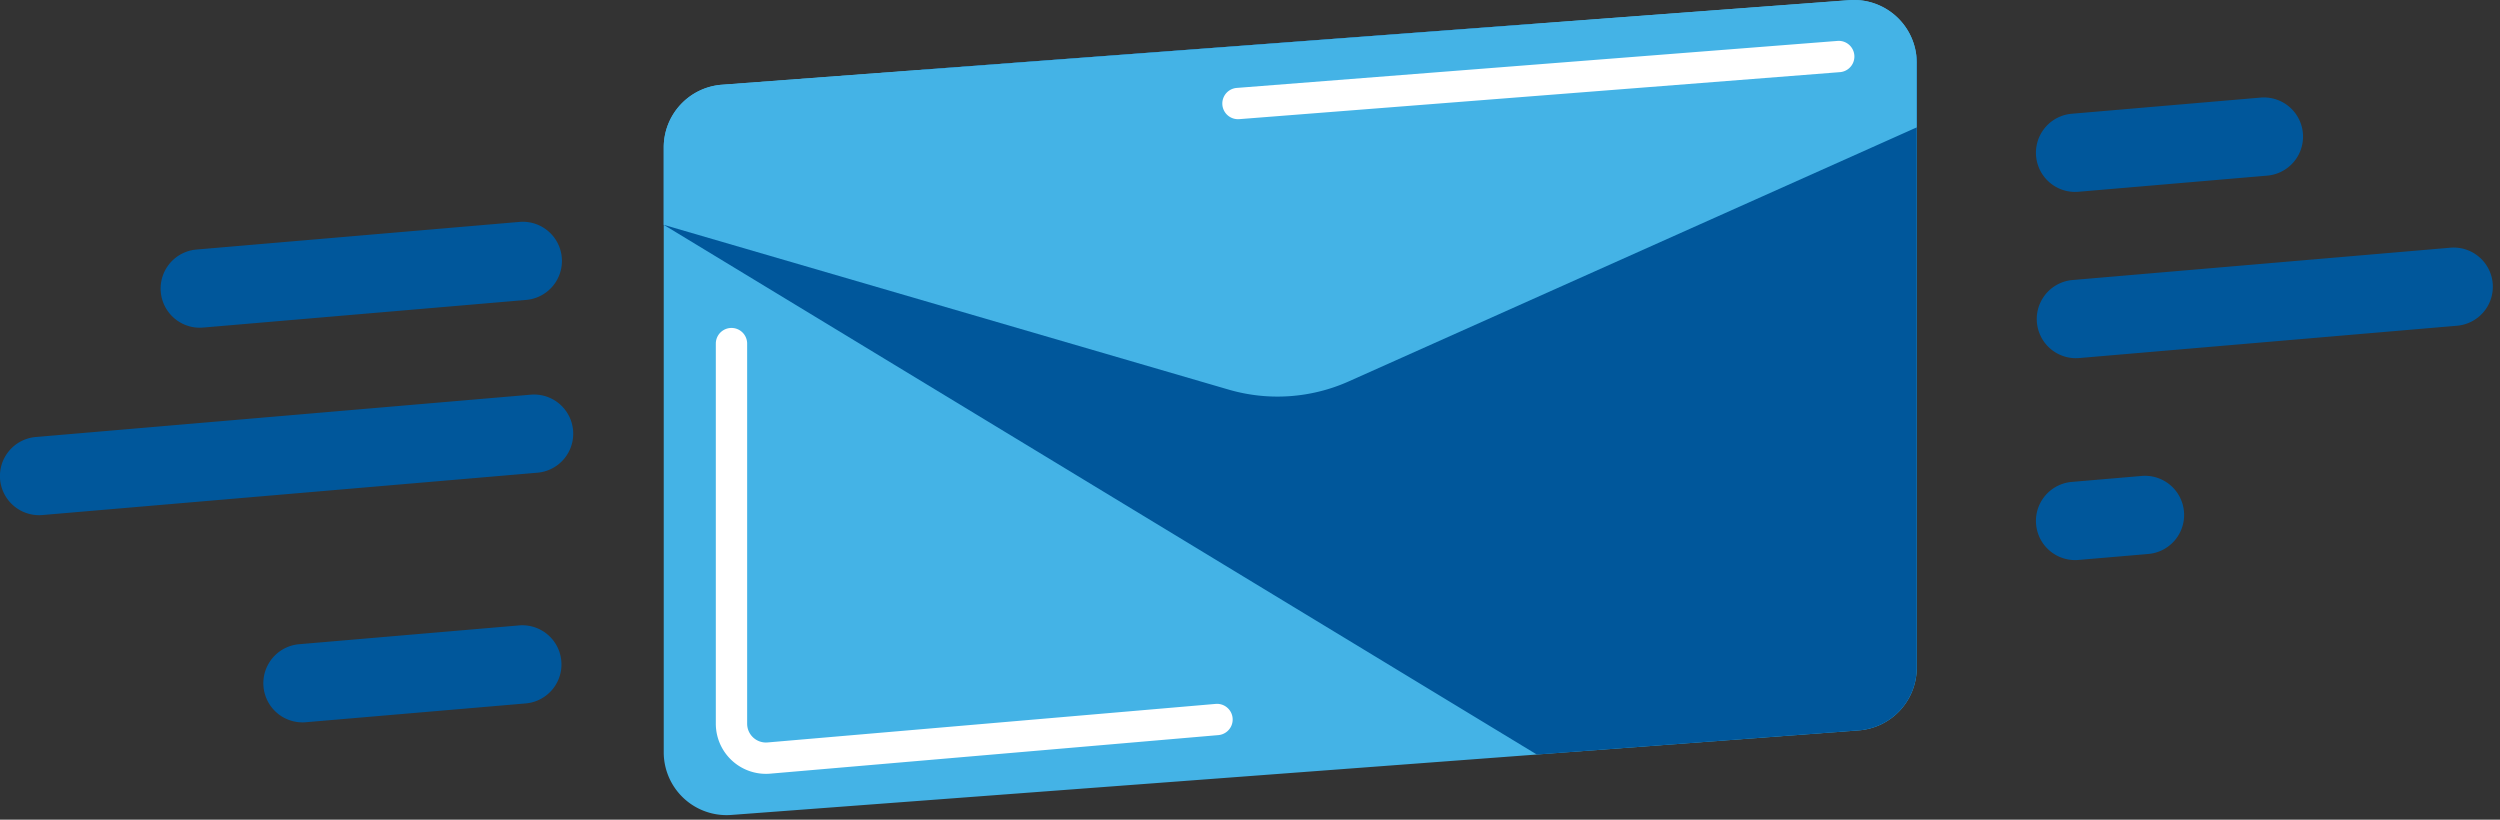 <svg viewBox="0 0 183 60" xmlns="http://www.w3.org/2000/svg"><rect x="0" y="0" width="183" height="60" fill="#333333" stroke="none"/><g fill="none"><path d="M53.53 59.654l82.52-6.19a4.6 4.6 0 0 0 4.256-4.587V4.601A4.6 4.6 0 0 0 135.36.013l-82.519 6.19a4.6 4.6 0 0 0-4.256 4.587v44.276a4.6 4.6 0 0 0 4.944 4.588z" fill="#44B3E6"/><path d="M136.05 53.465a4.6 4.6 0 0 0 4.256-4.588V4.601a4.63 4.63 0 0 0-.044-.602c-6.53-.786-16.727-1.818-28.043-2.25L67.535 5.1c-8.592 2.288-15.476 5.884-18.95 11.358l63.91 38.773 23.554-1.766z" fill="#00579B"/><path d="M135.361.013l-82.519 6.19a4.6 4.6 0 0 0-4.256 4.587v5.668L89.94 28.52c2.908.848 6.023.634 8.788-.602l41.577-18.594V4.6A4.6 4.6 0 0 0 135.36.013z" fill="#44B3E6"/><path d="M56.07 56.645a3.67 3.67 0 0 1-3.672-3.671V25.152a1.146 1.146 0 0 1 2.293 0v27.822a1.378 1.378 0 0 0 1.496 1.373l32.8-2.821a1.146 1.146 0 0 1 .197 2.284l-32.8 2.821c-.105.01-.21.014-.313.014zM90.645 8.724a1.146 1.146 0 0 1-.088-2.29l43.949-3.439a1.146 1.146 0 0 1 .178 2.286L90.735 8.72a1.14 1.14 0 0 1-.09.003z" fill="#FFF"/><path d="M2.863 37.711a2.866 2.866 0 0 1-.24-5.722l36.25-3.1a2.866 2.866 0 0 1 .488 5.711l-36.25 3.1a2.91 2.91 0 0 1-.248.011zM151.96 26.219a2.866 2.866 0 0 1-.242-5.722l27.63-2.363a2.866 2.866 0 1 1 .489 5.711l-27.63 2.363a2.91 2.91 0 0 1-.248.01zm-.062-12.171a2.866 2.866 0 0 1-.24-5.722l13.814-1.182a2.866 2.866 0 1 1 .489 5.712l-13.815 1.181c-.083.007-.166.01-.248.01zm0 26.95a2.866 2.866 0 0 1-.24-5.722l5.092-.435a2.866 2.866 0 1 1 .489 5.711l-5.093.436a2.91 2.91 0 0 1-.248.01zM22.145 52.878a2.866 2.866 0 0 1-.241-5.722l16.143-1.38a2.866 2.866 0 0 1 .488 5.71l-16.143 1.381a2.58 2.58 0 0 1-.247.011zm-7.52-28.89a2.866 2.866 0 0 1-.24-5.722l23.662-2.024a2.866 2.866 0 0 1 .488 5.711l-23.662 2.024a2.91 2.91 0 0 1-.248.011z" fill="#00579B"/></g></svg>
